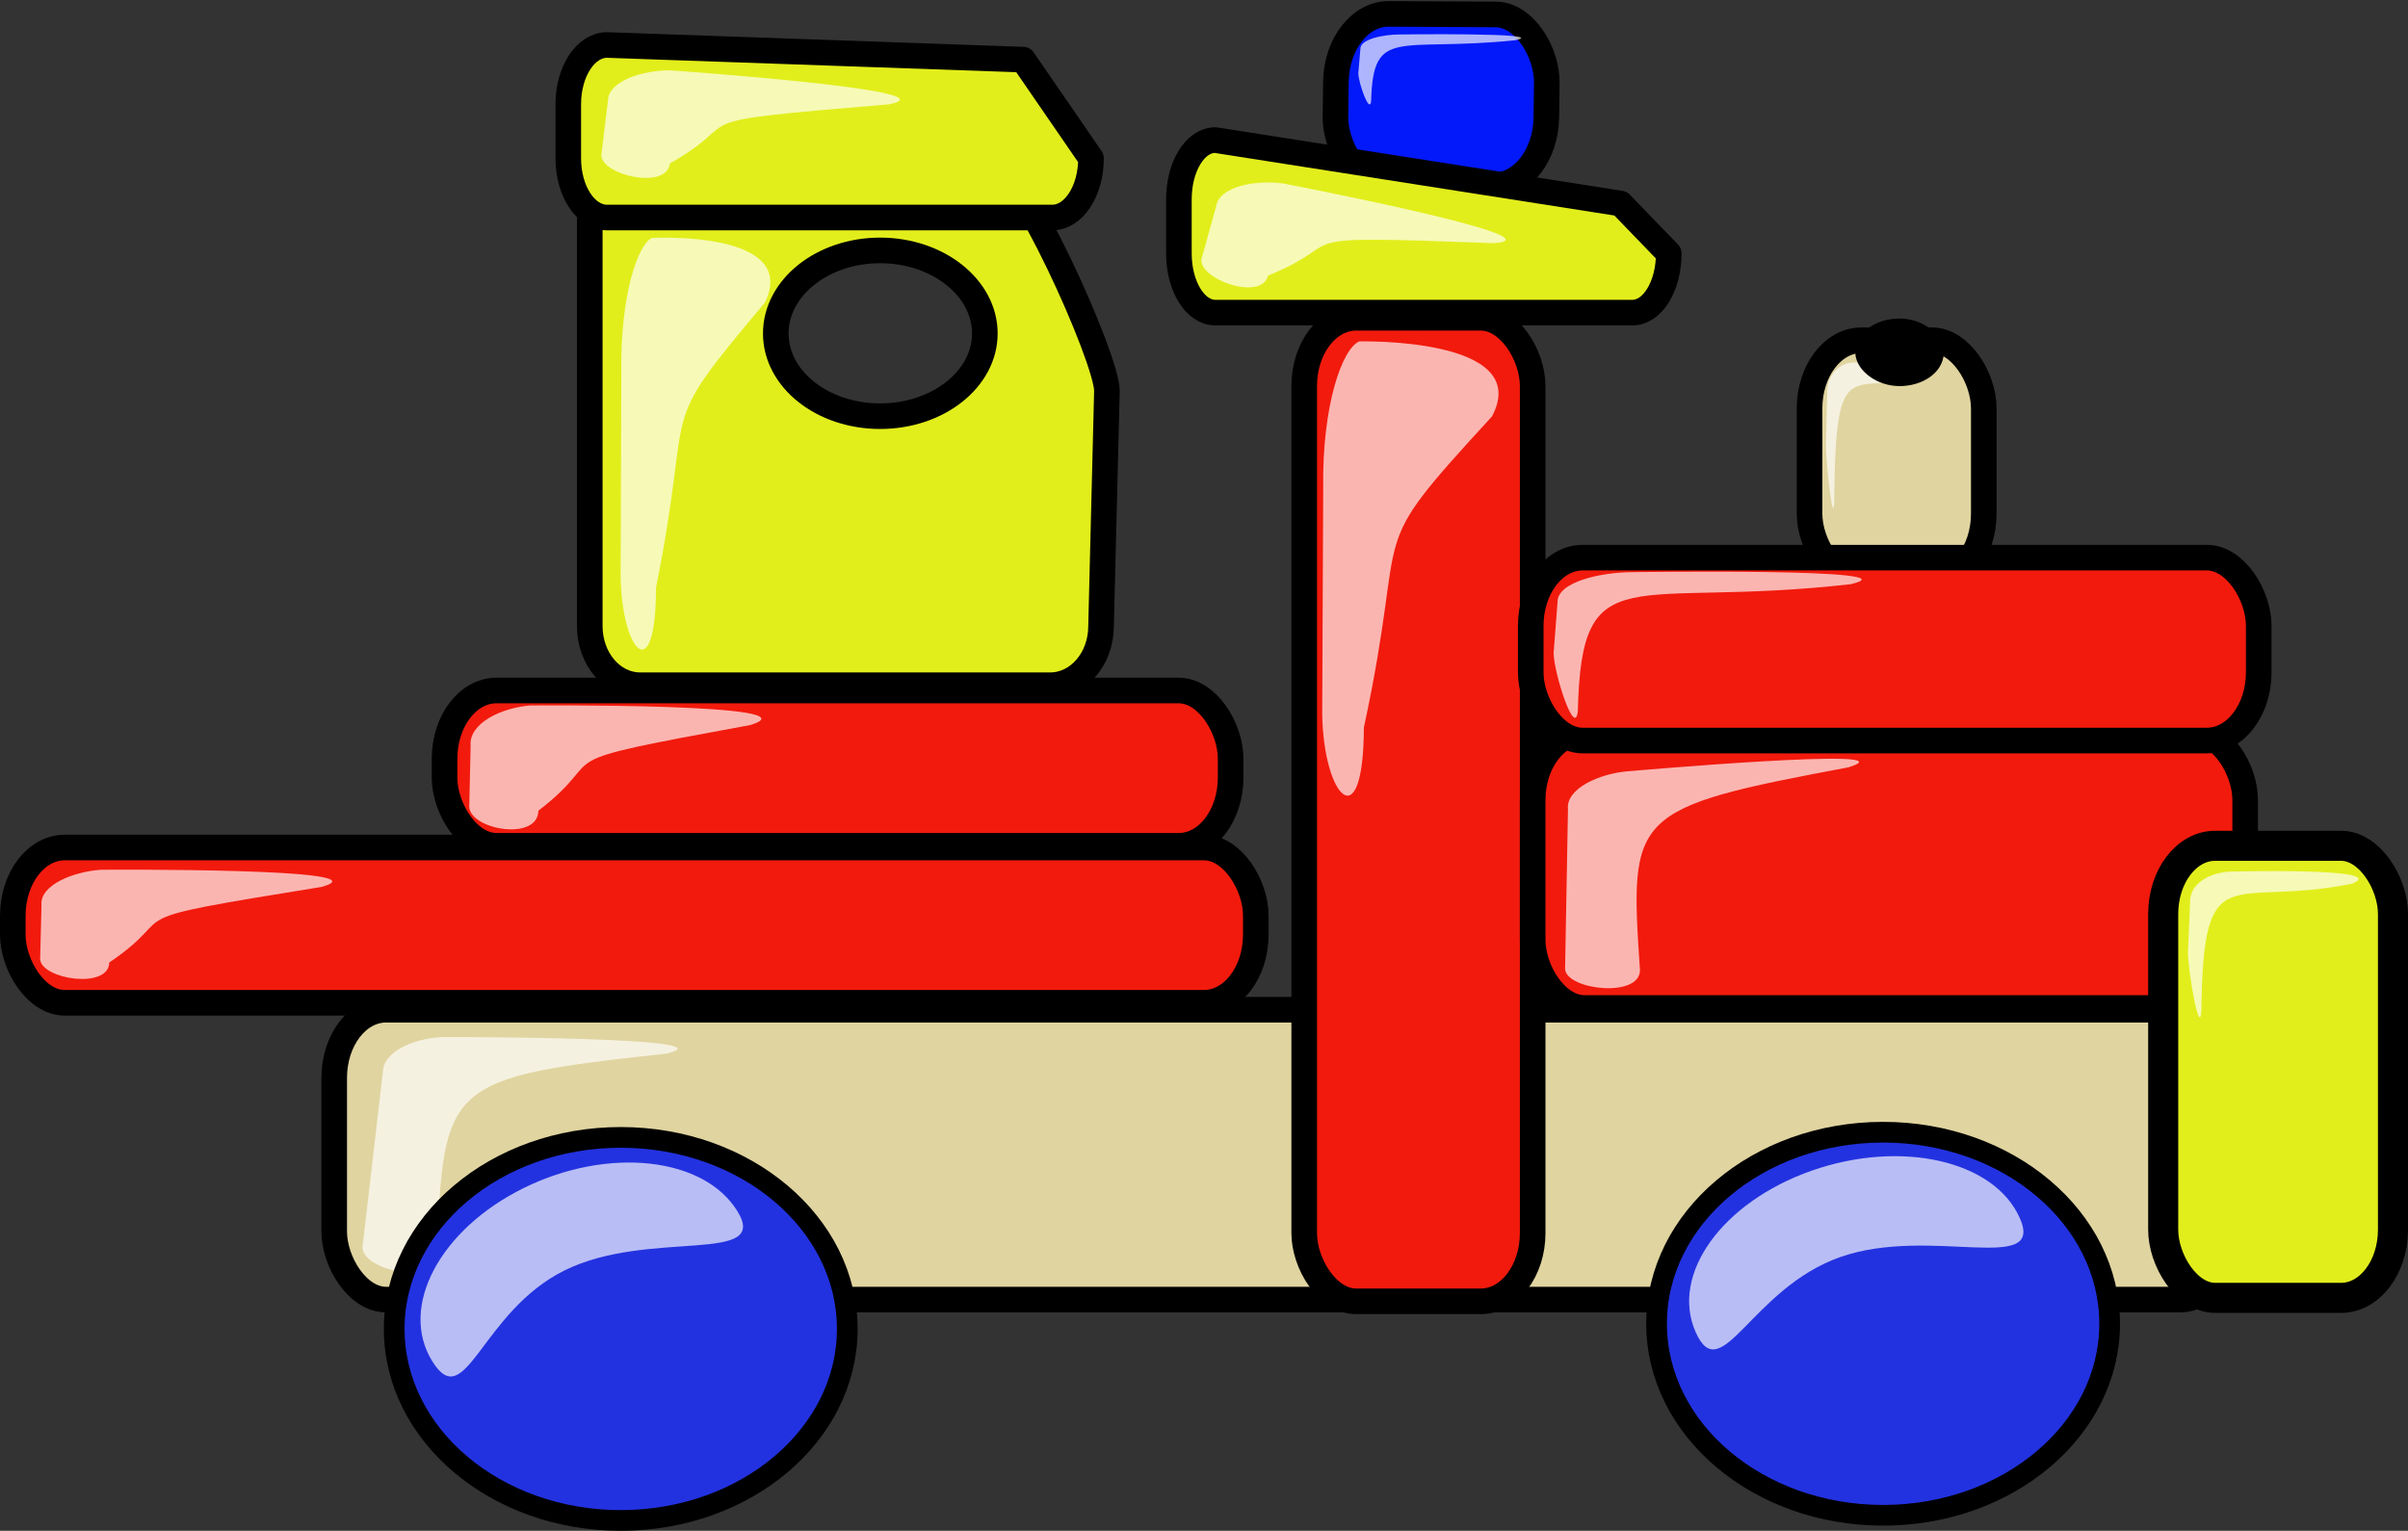 <?xml version="1.0" encoding="UTF-8" standalone="no"?>
<svg
   xmlns:dc="http://purl.org/dc/elements/1.1/"
   xmlns:cc="http://creativecommons.org/ns#"
   xmlns:rdf="http://www.w3.org/1999/02/22-rdf-syntax-ns#"
   xmlns:svg="http://www.w3.org/2000/svg"
   xmlns="http://www.w3.org/2000/svg"
   version="1.1"
   id="svg2"
   height="115.569"
   width="181.737">
  <rect width="100%" height="100%" fill="#333333" stroke="none"/>
  <defs
     id="defs4" />
  <g
     transform="translate(-338.569,-388.162)"
     id="layer1">
    <rect
       ry="5.149"
       rx="3.921"
       y="464.391"
       x="363.792"
       height="21.885"
       width="143.202"
       id="rect4997"
       style="color:#000000;display:inline;overflow:visible;visibility:visible;opacity:1;fill:#e0d4a0;fill-opacity:1;fill-rule:nonzero;stroke:#000000;stroke-width:1.932;stroke-linecap:round;stroke-linejoin:round;stroke-miterlimit:4;stroke-dasharray:none;stroke-dashoffset:0;stroke-opacity:1;marker:none;marker-start:none;marker-mid:none;marker-end:none" />
    <path
       id="path17382"
       d="m 372.226,466.455 c 0,0 21.993,-0.021 16.649,1.251 -16.718,1.815 -16.837,2.233 -17.33,15.229 -0.246,2.302 -5.619,1.117 -5.619,-0.604 l 1.532,-13.176 c 0,-1.72 2.651,-2.7 4.767,-2.7 z"
       style="color:#000000;display:inline;overflow:visible;visibility:visible;fill:#ffffff;fill-opacity:0.676;fill-rule:nonzero;stroke:#000000;stroke-width:0;stroke-linecap:round;stroke-linejoin:round;stroke-miterlimit:4;stroke-dashoffset:0;stroke-opacity:1;marker:none;marker-start:none;marker-mid:none;marker-end:none" />
    <ellipse
       ry="14.46"
       rx="17.097"
       cy="488.491"
       cx="385.418"
       id="path4993"
       style="color:#000000;display:inline;overflow:visible;visibility:visible;opacity:1;fill:#2332e0;fill-opacity:1;fill-rule:nonzero;stroke:#000000;stroke-width:1.563;stroke-linecap:round;stroke-linejoin:round;stroke-miterlimit:4;stroke-dasharray:none;stroke-dashoffset:0;stroke-opacity:1;marker:none;marker-start:none;marker-mid:none;marker-end:none" />
    <rect
       ry="5.149"
       rx="3.921"
       y="412.154"
       x="437"
       height="74.252"
       width="17.243"
       id="rect6453"
       style="color:#000000;display:inline;overflow:visible;visibility:visible;opacity:1;fill:#f21a0d;fill-opacity:1;fill-rule:nonzero;stroke:#000000;stroke-width:1.932;stroke-linecap:round;stroke-linejoin:round;stroke-miterlimit:4;stroke-dasharray:none;stroke-dashoffset:0;stroke-opacity:1;marker:none;marker-start:none;marker-mid:none;marker-end:none" />
    <ellipse
       ry="14.46"
       rx="17.097"
       cy="488.1"
       cx="480.691"
       id="path4995"
       style="color:#000000;display:inline;overflow:visible;visibility:visible;opacity:1;fill:#2332e0;fill-opacity:1;fill-rule:nonzero;stroke:#000000;stroke-width:1.563;stroke-linecap:round;stroke-linejoin:round;stroke-miterlimit:4;stroke-dasharray:none;stroke-dashoffset:0;stroke-opacity:1;marker:none;marker-start:none;marker-mid:none;marker-end:none" />
    <rect
       ry="5.149"
       rx="3.921"
       y="452.146"
       x="339.535"
       height="11.724"
       width="93.812"
       id="rect5725"
       style="color:#000000;display:inline;overflow:visible;visibility:visible;opacity:1;fill:#f21a0d;fill-opacity:1;fill-rule:nonzero;stroke:#000000;stroke-width:1.932;stroke-linecap:round;stroke-linejoin:round;stroke-miterlimit:4;stroke-dasharray:none;stroke-dashoffset:0;stroke-opacity:1;marker:none;marker-start:none;marker-mid:none;marker-end:none" />
    <rect
       ry="5.149"
       rx="3.921"
       y="443.419"
       x="454.243"
       height="20.843"
       width="53.774"
       id="rect6455"
       style="color:#000000;display:inline;overflow:visible;visibility:visible;opacity:1;fill:#f21a0d;fill-opacity:1;fill-rule:nonzero;stroke:#000000;stroke-width:1.932;stroke-linecap:round;stroke-linejoin:round;stroke-miterlimit:4;stroke-dasharray:none;stroke-dashoffset:0;stroke-opacity:1;marker:none;marker-start:none;marker-mid:none;marker-end:none" />
    <rect
       ry="5.149"
       rx="3.921"
       y="413.848"
       x="475.139"
       height="18.237"
       width="13.151"
       id="rect6459"
       style="color:#000000;display:inline;overflow:visible;visibility:visible;opacity:1;fill:#e0d4a0;fill-opacity:1;fill-rule:nonzero;stroke:#000000;stroke-width:1.932;stroke-linecap:round;stroke-linejoin:round;stroke-miterlimit:4;stroke-dasharray:none;stroke-dashoffset:0;stroke-opacity:1;marker:none;marker-start:none;marker-mid:none;marker-end:none" />
    <rect
       ry="5.149"
       rx="3.921"
       y="430.262"
       x="454.097"
       height="13.808"
       width="54.943"
       id="rect6457"
       style="color:#000000;display:inline;overflow:visible;visibility:visible;opacity:1;fill:#f21a0d;fill-opacity:1;fill-rule:nonzero;stroke:#000000;stroke-width:1.932;stroke-linecap:round;stroke-linejoin:round;stroke-miterlimit:4;stroke-dasharray:none;stroke-dashoffset:0;stroke-opacity:1;marker:none;marker-start:none;marker-mid:none;marker-end:none" />
    <rect
       ry="5.149"
       rx="3.921"
       y="452.016"
       x="501.83"
       height="34.13"
       width="17.342"
       id="rect6461"
       style="color:#000000;display:inline;overflow:visible;visibility:visible;opacity:1;fill:#e2ee1b;fill-opacity:1;fill-rule:nonzero;stroke:#000000;stroke-width:2.269;stroke-linecap:round;stroke-linejoin:round;stroke-miterlimit:4;stroke-dasharray:none;stroke-dashoffset:0;stroke-opacity:1;marker:none;marker-start:none;marker-mid:none;marker-end:none" />
    <rect
       transform="matrix(1,0.005,-0.013,1,0,0)"
       ry="5.149"
       rx="3.921"
       y="386.969"
       x="444.489"
       height="12.91"
       width="15.917"
       id="rect7191"
       style="color:#000000;display:inline;overflow:visible;visibility:visible;opacity:1;fill:#0319f9;fill-opacity:1;fill-rule:nonzero;stroke:#000000;stroke-width:1.932;stroke-linecap:round;stroke-linejoin:round;stroke-miterlimit:4;stroke-dasharray:none;stroke-dashoffset:0;stroke-opacity:1;marker:none;marker-start:none;marker-mid:none;marker-end:none" />
    <path
       id="rect6463"
       d="m 430.289,398.737 30.588,4.79 3.637,3.765 c 0,2.478 -1.225,4.472 -2.746,4.472 l -31.479,0 c -1.521,0 -2.746,-1.995 -2.746,-4.472 l 0,-4.082 c 0,-2.478 1.225,-4.472 2.746,-4.472 z"
       style="color:#000000;display:inline;overflow:visible;visibility:visible;fill:#e2ee1b;fill-opacity:1;fill-rule:nonzero;stroke:#000000;stroke-width:1.932;stroke-linecap:round;stroke-linejoin:round;stroke-miterlimit:4;stroke-dasharray:none;stroke-dashoffset:0;stroke-opacity:1;marker:none;marker-start:none;marker-mid:none;marker-end:none" />
    <rect
       ry="5.149"
       rx="3.921"
       y="440.292"
       x="372.121"
       height="11.724"
       width="59.327"
       id="rect7196"
       style="color:#000000;display:inline;overflow:visible;visibility:visible;opacity:1;fill:#f21a0d;fill-opacity:1;fill-rule:nonzero;stroke:#000000;stroke-width:1.932;stroke-linecap:round;stroke-linejoin:round;stroke-miterlimit:4;stroke-dasharray:none;stroke-dashoffset:0;stroke-opacity:1;marker:none;marker-start:none;marker-mid:none;marker-end:none" />
    <path
       id="rect7928"
       d="m 386.89,400.296 c -2.116,0 -3.81,1.991 -3.81,4.468 l 0,30.662 c 0,2.478 1.694,4.468 3.81,4.468 l 30.942,0 c 2.116,0 3.836,-1.991 3.836,-4.468 l 0.443,-17.751 c 0,-2.478 -6.734,-17.412 -8.85,-17.412 l -26.37,0.034 z m 18.105,6.771 c 4.356,-10e-6 7.902,2.818 7.902,6.269 0,3.452 -3.546,6.246 -7.902,6.246 -4.356,10e-6 -7.876,-2.795 -7.876,-6.246 0,-3.452 3.52,-6.269 7.876,-6.269 z"
       style="color:#000000;display:inline;overflow:visible;visibility:visible;fill:#e2ee1b;fill-opacity:1;fill-rule:nonzero;stroke:#000000;stroke-width:1.932;stroke-linecap:round;stroke-linejoin:round;stroke-miterlimit:4;stroke-dasharray:none;stroke-dashoffset:0;stroke-opacity:1;marker:none;marker-start:none;marker-mid:none;marker-end:none" />
    <path
       id="path11566"
       d="m 384.388,391.559 31.4,1.105 5.121,7.449 c 0,2.478 -1.307,4.472 -2.93,4.472 l -33.591,0 c -1.623,0 -2.93,-1.995 -2.93,-4.472 l 0,-4.082 c 0,-2.478 1.307,-4.472 2.93,-4.472 z"
       style="color:#000000;display:inline;overflow:visible;visibility:visible;fill:#e2ee1b;fill-opacity:1;fill-rule:nonzero;stroke:#000000;stroke-width:1.932;stroke-linecap:round;stroke-linejoin:round;stroke-miterlimit:4;stroke-dasharray:none;stroke-dashoffset:0;stroke-opacity:1;marker:none;marker-start:none;marker-mid:none;marker-end:none" />
    <path
       id="path17411"
       d="m 478.347,415.536 c 0,0 7.546,-0.329 5.72,0.906 -5.726,1.891 -6.968,-2.285 -7.065,9.572 -0.072,2.103 -0.618,-2.81 -0.628,-4.379 l 0.101,-3.83 c -0.01,-1.569 1.145,-2.239 1.872,-2.268 z"
       style="color:#000000;display:inline;overflow:visible;visibility:visible;fill:#ffffff;fill-opacity:0.676;fill-rule:nonzero;stroke:#000000;stroke-width:0;stroke-linecap:round;stroke-linejoin:round;stroke-miterlimit:4;stroke-dashoffset:0;stroke-opacity:1;marker:none;marker-start:none;marker-mid:none;marker-end:none" />
    <rect
       ry="3.9"
       rx="3.921"
       y="413.066"
       x="479.449"
       height="3.387"
       width="4.968"
       id="rect14472"
       style="color:#000000;display:inline;overflow:visible;visibility:visible;opacity:1;fill:#000000;fill-opacity:1;fill-rule:nonzero;stroke:#000000;stroke-width:1.715;stroke-linecap:round;stroke-linejoin:round;stroke-miterlimit:4;stroke-dasharray:none;stroke-dashoffset:0;stroke-opacity:1;marker:none;marker-start:none;marker-mid:none;marker-end:none" />
    <path
       id="path17384"
       d="m 461.385,446.394 c 0,0 21.888,-1.918 16.695,-0.303 -16.46,3.091 -16.537,3.481 -15.739,15.32 -0.017,2.111 -5.482,1.499 -5.653,-0.063 l 0.219,-12.092 c -0.171,-1.562 2.371,-2.679 4.477,-2.862 z"
       style="color:#000000;display:inline;overflow:visible;visibility:visible;fill:#ffffff;fill-opacity:0.676;fill-rule:nonzero;stroke:#000000;stroke-width:0;stroke-linecap:round;stroke-linejoin:round;stroke-miterlimit:4;stroke-dashoffset:0;stroke-opacity:1;marker:none;marker-start:none;marker-mid:none;marker-end:none" />
    <path
       id="path17386"
       d="m 378.593,441.424 c 0,0 21.845,-0.185 16.635,1.47 -16.497,3.024 -10.221,2.016 -16.026,6.472 -0.035,2.312 -5.06,1.456 -5.217,-0.259 l 0.103,-4.646 c -0.157,-1.715 2.396,-2.883 4.505,-3.037 z"
       style="color:#000000;display:inline;overflow:visible;visibility:visible;fill:#ffffff;fill-opacity:0.676;fill-rule:nonzero;stroke:#000000;stroke-width:0;stroke-linecap:round;stroke-linejoin:round;stroke-miterlimit:4;stroke-dashoffset:0;stroke-opacity:1;marker:none;marker-start:none;marker-mid:none;marker-end:none" />
    <path
       id="path17388"
       d="m 346.206,453.825 c 0,0 21.845,-0.163 16.635,1.296 -16.497,2.666 -10.221,1.778 -16.026,5.707 -0.035,2.039 -5.06,1.284 -5.217,-0.228 l 0.103,-4.097 c -0.157,-1.512 2.396,-2.543 4.505,-2.678 z"
       style="color:#000000;display:inline;overflow:visible;visibility:visible;fill:#ffffff;fill-opacity:0.676;fill-rule:nonzero;stroke:#000000;stroke-width:0;stroke-linecap:round;stroke-linejoin:round;stroke-miterlimit:4;stroke-dashoffset:0;stroke-opacity:1;marker:none;marker-start:none;marker-mid:none;marker-end:none" />
    <path
       id="path17392"
       d="m 387.77,406.126 c 0,0 11.197,-0.616 8.527,4.885 -8.456,10.048 -5.239,6.7 -8.215,21.508 -0.018,7.684 -2.594,4.839 -2.674,-0.859 l 0.053,-15.44 c -0.081,-5.698 1.228,-9.582 2.309,-10.093 z"
       style="color:#000000;display:inline;overflow:visible;visibility:visible;fill:#ffffff;fill-opacity:0.676;fill-rule:nonzero;stroke:#000000;stroke-width:0;stroke-linecap:round;stroke-linejoin:round;stroke-miterlimit:4;stroke-dashoffset:0;stroke-opacity:1;marker:none;marker-start:none;marker-mid:none;marker-end:none" />
    <path
       id="path17394"
       d="m 389.196,393.476 c 0,0 21.78,1.51 16.449,2.565 -16.693,1.393 -10.354,0.989 -16.517,4.459 -0.231,2.029 -5.165,0.892 -5.176,-0.627 l 0.498,-4.074 c -0.011,-1.519 2.632,-2.35 4.746,-2.324 z"
       style="color:#000000;display:inline;overflow:visible;visibility:visible;fill:#ffffff;fill-opacity:0.676;fill-rule:nonzero;stroke:#000000;stroke-width:0;stroke-linecap:round;stroke-linejoin:round;stroke-miterlimit:4;stroke-dashoffset:0;stroke-opacity:1;marker:none;marker-start:none;marker-mid:none;marker-end:none" />
    <path
       id="path17396"
       d="m 435.406,402.011 c 0,0 21.356,4.102 15.914,4.51 -16.751,-0.616 -10.41,-0.259 -17.039,2.443 -0.534,1.983 -5.253,0.266 -5.035,-1.24 l 1.107,-3.978 c 0.218,-1.506 2.962,-2.014 5.053,-1.735 z"
       style="color:#000000;display:inline;overflow:visible;visibility:visible;fill:#ffffff;fill-opacity:0.676;fill-rule:nonzero;stroke:#000000;stroke-width:0;stroke-linecap:round;stroke-linejoin:round;stroke-miterlimit:4;stroke-dashoffset:0;stroke-opacity:1;marker:none;marker-start:none;marker-mid:none;marker-end:none" />
    <path
       id="path17401"
       d="m 441.156,413.938 c 0,0 13.169,-0.34 10.024,5.653 -9.952,10.839 -6.166,7.239 -9.677,23.5 -0.027,8.485 -3.054,5.264 -3.144,-1.03 l 0.074,-17.048 c -0.09,-6.295 1.451,-10.543 2.723,-11.075 z"
       style="color:#000000;display:inline;overflow:visible;visibility:visible;fill:#ffffff;fill-opacity:0.676;fill-rule:nonzero;stroke:#000000;stroke-width:0;stroke-linecap:round;stroke-linejoin:round;stroke-miterlimit:4;stroke-dashoffset:0;stroke-opacity:1;marker:none;marker-start:none;marker-mid:none;marker-end:none" />
    <path
       id="path17403"
       d="m 394.216,479.591 c 2.533,4.091 -6.652,1.339 -13.007,4.467 -6.356,3.127 -7.487,10.956 -10.02,6.865 -2.533,-4.091 0.569,-9.95 6.924,-13.078 6.356,-3.127 13.57,-2.345 16.103,1.746 z"
       style="color:#000000;display:inline;overflow:visible;visibility:visible;fill:#ffffff;fill-opacity:0.676;fill-rule:nonzero;stroke:#000000;stroke-width:0;stroke-linecap:round;stroke-linejoin:round;stroke-miterlimit:4;stroke-dashoffset:0;stroke-opacity:1;marker:none;marker-start:none;marker-mid:none;marker-end:none" />
    <path
       id="path17405"
       d="m 491.009,480.121 c 1.923,4.347 -6.789,0.567 -13.543,2.941 -6.753,2.374 -9.002,10.009 -10.926,5.662 -1.923,-4.347 1.997,-9.803 8.75,-12.177 6.753,-2.374 13.795,-0.773 15.718,3.574 z"
       style="color:#000000;display:inline;overflow:visible;visibility:visible;fill:#ffffff;fill-opacity:0.676;fill-rule:nonzero;stroke:#000000;stroke-width:0;stroke-linecap:round;stroke-linejoin:round;stroke-miterlimit:4;stroke-dashoffset:0;stroke-opacity:1;marker:none;marker-start:none;marker-mid:none;marker-end:none" />
    <path
       id="path17407"
       d="m 461.573,431.361 c 0,0 21.99,-0.329 16.667,0.906 -16.687,1.891 -20.306,-2.285 -20.588,9.572 -0.209,2.103 -1.801,-2.81 -1.829,-4.379 l 0.296,-3.83 c -0.028,-1.569 3.338,-2.239 5.454,-2.268 z"
       style="color:#000000;display:inline;overflow:visible;visibility:visible;fill:#ffffff;fill-opacity:0.676;fill-rule:nonzero;stroke:#000000;stroke-width:0;stroke-linecap:round;stroke-linejoin:round;stroke-miterlimit:4;stroke-dashoffset:0;stroke-opacity:1;marker:none;marker-start:none;marker-mid:none;marker-end:none" />
    <path
       id="path17409"
       d="m 506.883,453.965 c 0,0 12.176,-0.329 9.229,0.906 -9.24,1.891 -11.244,-2.285 -11.4,9.572 -0.116,2.103 -0.997,-2.81 -1.013,-4.379 l 0.164,-3.83 c -0.015,-1.569 1.848,-2.239 3.02,-2.268 z"
       style="color:#000000;display:inline;overflow:visible;visibility:visible;fill:#ffffff;fill-opacity:0.676;fill-rule:nonzero;stroke:#000000;stroke-width:0;stroke-linecap:round;stroke-linejoin:round;stroke-miterlimit:4;stroke-dashoffset:0;stroke-opacity:1;marker:none;marker-start:none;marker-mid:none;marker-end:none" />
    <path
       id="path17413"
       d="m 444.124,390.765 c 0,0 11.624,-0.158 8.81,0.435 -8.82,0.909 -10.734,-1.098 -10.883,4.599 -0.11,1.01 -0.952,-1.35 -0.967,-2.104 l 0.156,-1.84 c -0.015,-0.754 1.764,-1.076 2.883,-1.09 z"
       style="color:#000000;display:inline;overflow:visible;visibility:visible;fill:#ffffff;fill-opacity:0.676;fill-rule:nonzero;stroke:#000000;stroke-width:0;stroke-linecap:round;stroke-linejoin:round;stroke-miterlimit:4;stroke-dashoffset:0;stroke-opacity:1;marker:none;marker-start:none;marker-mid:none;marker-end:none" />
  </g>
</svg>
